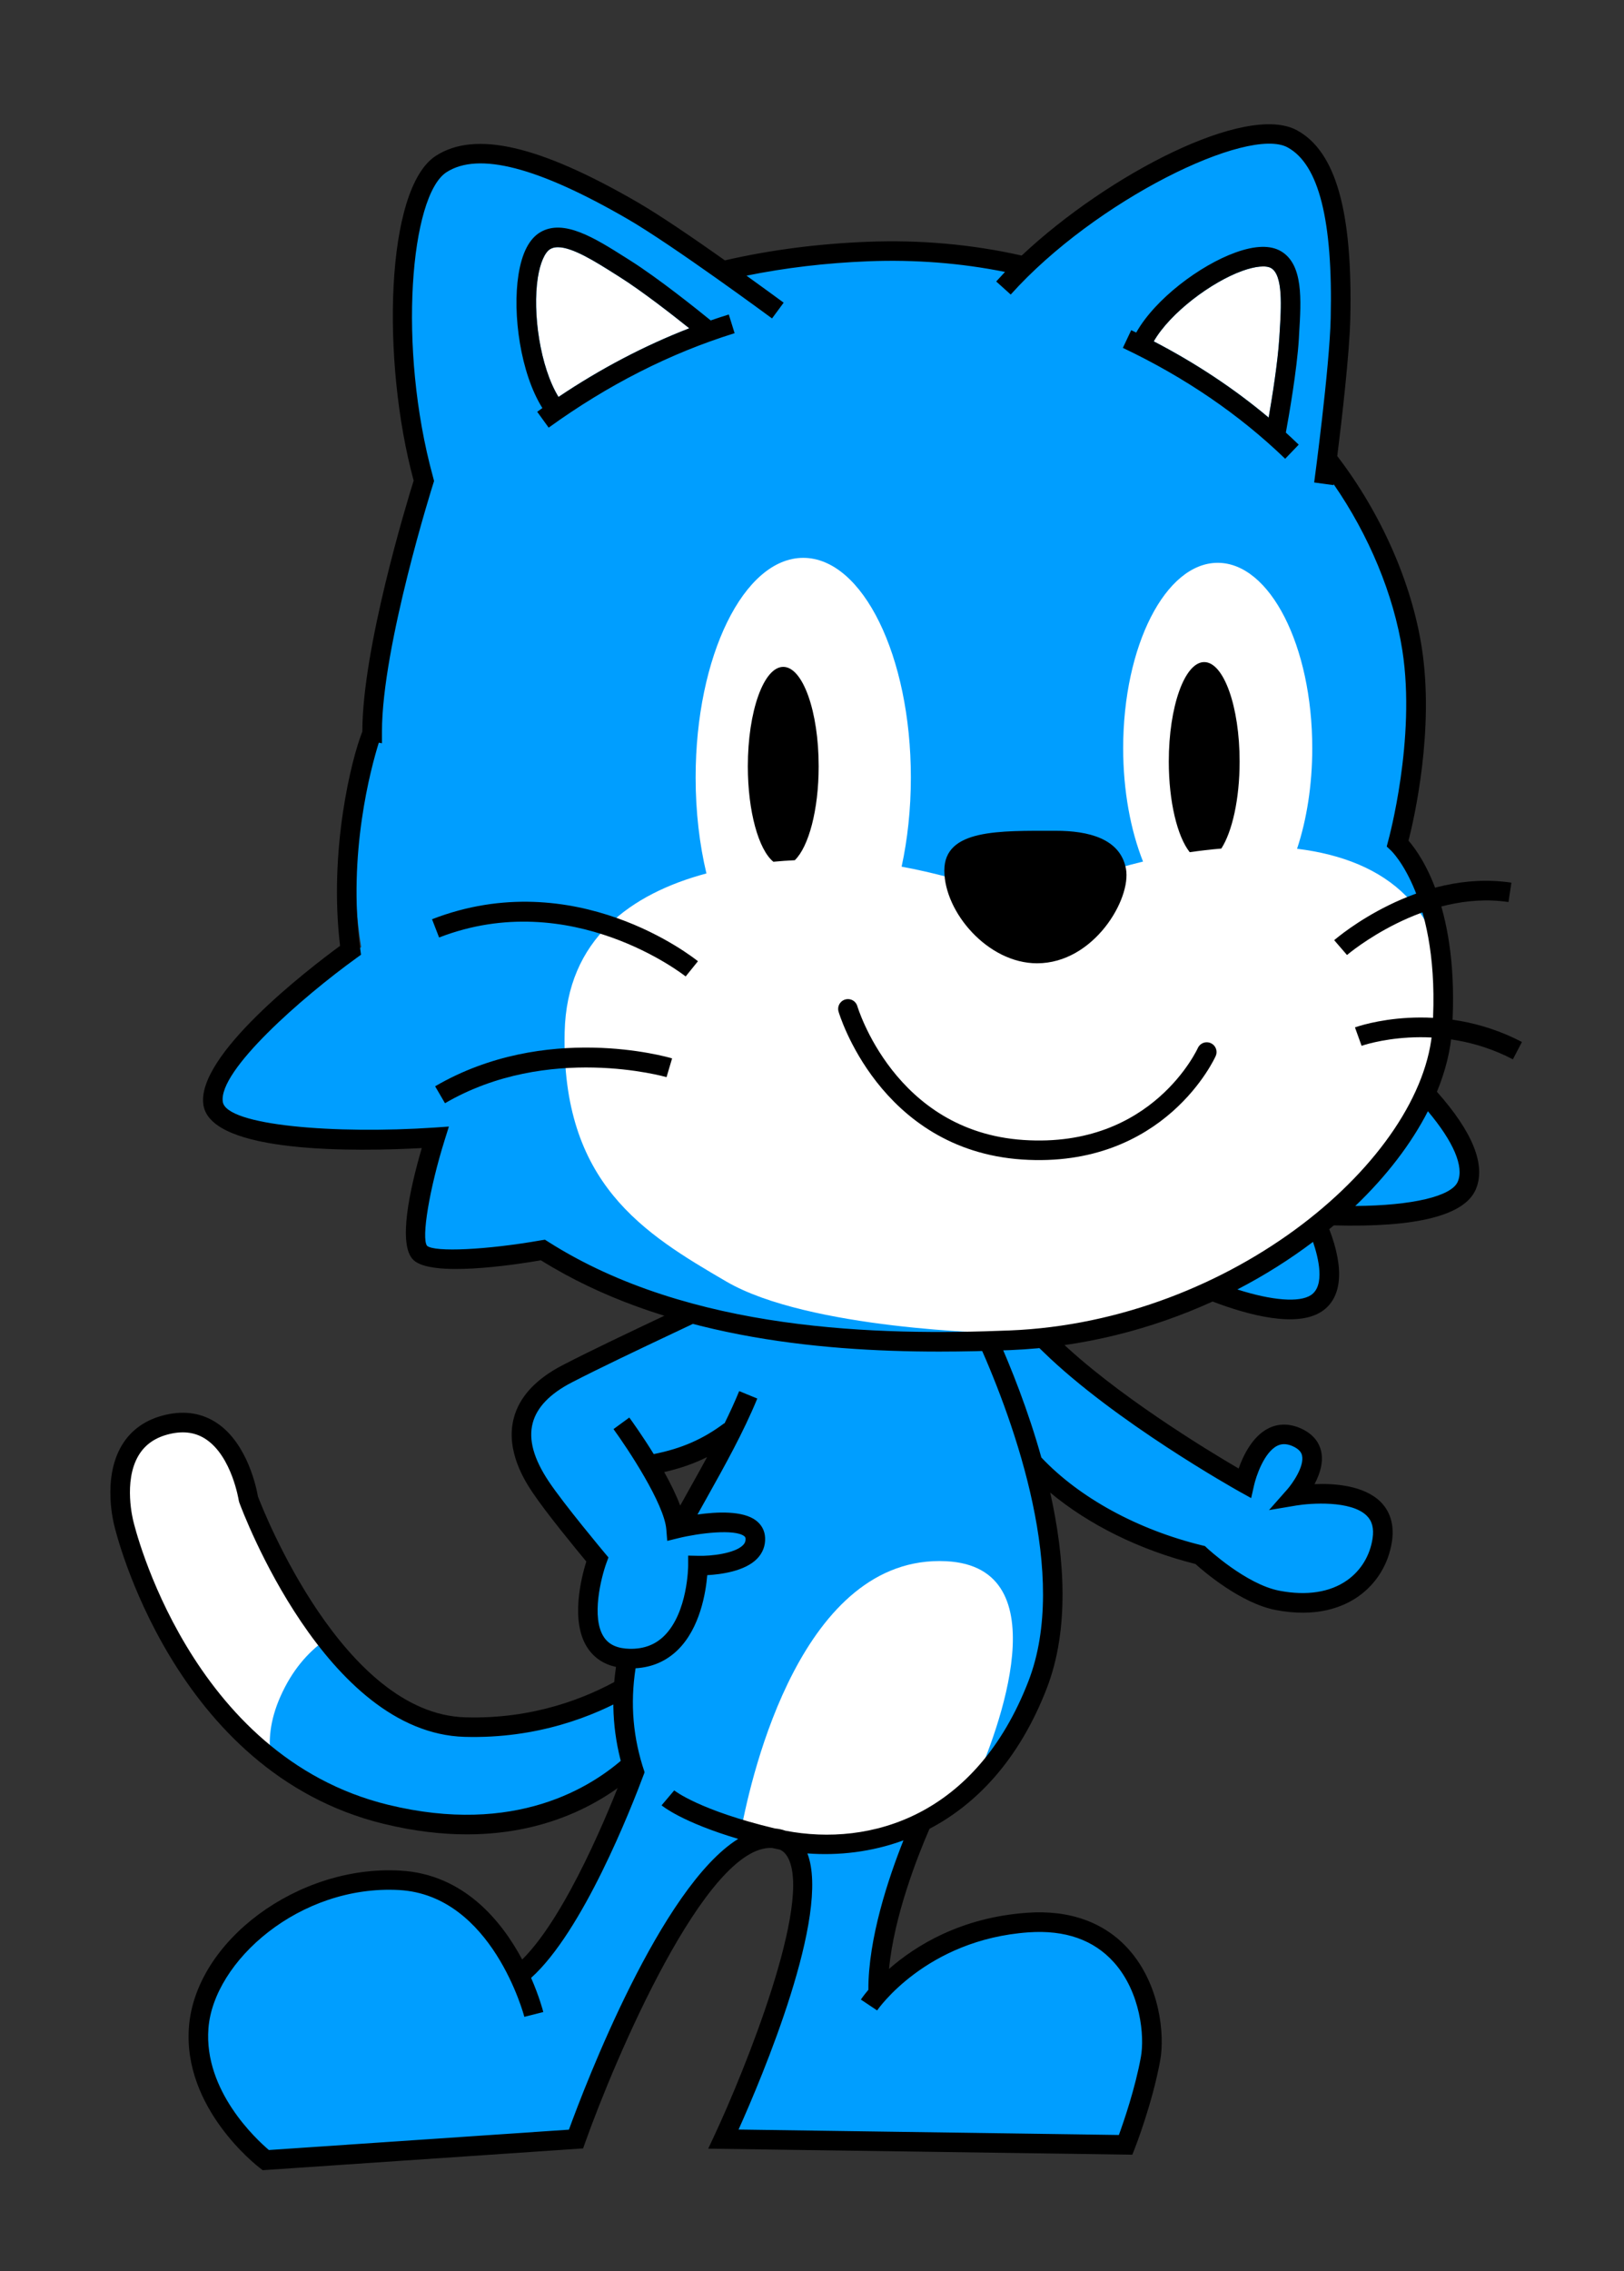 <svg xmlns="http://www.w3.org/2000/svg" xmlns:xlink="http://www.w3.org/1999/xlink" width="166" height="232" viewBox="0 0 166 232"><rect x="0" y="0" width="166" height="232" fill="#333333" stroke="none"/><g id="layer1" pointer-events="visiblePainted"><g id="Cat.svg"><path id="tail" fill="#009EFF" d="M64.5,180.199C60.691,183.679,52.58,188.652,39.271,185.41C18.05,180.242,12.494,155.746,12.494,155.746C12.494,155.746,10.144,147.135,16.996,145.566C23.848,144.002,25.219,153.201,25.219,153.201C25.219,153.201,33.635,176.107,47.34,176.498C54.363,176.699,59.897,174.586,63.621,172.477C63.621,172.477,65.586,172.16,66.492,174.209C67.398,176.264,64.5,180.199,64.5,180.199"/><path id="path 1" fill="#FFF" d="M28.68,173.277C29.846,170.664,31.43,168.838,33.198,167.572C28.089,160.998,25.219,153.201,25.219,153.201C25.219,153.201,23.848,144.002,16.996,145.566C10.144,147.128,12.494,155.748,12.494,155.748C12.494,155.748,15.939,170.908,27.746,179.891C27.373,177.953,27.574,175.756,28.68,173.277"/><path id="tailBorder" d="M47.735,187.396C45.161,187.396,42.323,187.077,39.214,186.32C17.639,181.066,11.753,156.157,11.696,155.906C11.653,155.75,10.408,151.066,12.45,147.656C13.415,146.045,14.929,144.993,16.951,144.529C18.933,144.078,20.707,144.374,22.223,145.41C25.329,147.532,26.23,152.086,26.366,152.88C26.945,154.397,35.088,175.082,47.547,175.438C54.55,175.649,59.979,173.434,63.306,171.546L64.292,173.286C60.743,175.297,54.959,177.646,47.489,177.435C33.271,177.031,24.809,154.445,24.456,153.484L24.406,153.288C24.399,153.244,23.704,148.84,21.09,147.059C20.039,146.343,18.831,146.16,17.396,146.481C15.909,146.821,14.853,147.543,14.169,148.678C12.563,151.35,13.624,155.382,13.635,155.423C13.699,155.702,19.326,179.42,39.686,184.377C52.646,187.537,60.486,182.613,64.004,179.398L65.353,180.876C62.398,183.577,56.641,187.396,47.735,187.396z"/><path id="body" fill="#009EFF" d="M63.912,169.689C56.963,169.525,60.635,159.554,60.635,159.554C60.635,159.554,56.444,154.548,54.836,152.14C53.299,149.829,50.258,144.368,57.559,140.589C63.086,137.735,70.92,134.214,74.879,132.179L82.11,132.991L82.053,133.012C83.182,132.305,84.582,131.783,86.328,131.616C92.328,131.03,98.902,132.932,98.902,132.932C98.995,133.116,99.09,133.311,99.202,133.526L99.181,133.487C100.832,133.454,102.478,133.901,102.478,133.901C103.683,134.717,105.152,135.918,106.923,137.645C114.214,144.745,126.777,151.76,126.777,151.76C126.777,151.76,128.173,145.45,132.013,147.031C135.855,148.607,131.9,153.056,131.9,153.056C131.9,153.056,141.779,151.396,140.861,157.547C140.279,161.441,136.711,164.989,130.162,163.735C126.414,163.018,122.246,159.104,122.246,159.104C115.042,157.352,109.221,153.874,105.517,150.042L105.533,150.072C107.482,157.381,108.429,165.594,105.878,172.186C103.004,179.6,98.641,183.944,93.966,186.25L94.028,186.221C92.594,189.465,89.462,197.335,89.59,203.637L89.606,203.69C91.547,201.508,96.506,197.044,104.901,196.461C116.059,195.679,118.213,206.054,117.428,210.36C116.647,214.668,114.883,219.17,114.883,219.17L73.772,218.584C73.772,218.584,86.848,190.606,79.749,188.038L79.694,188.028C79.412,187.971,79.134,187.913,78.861,187.846C69.855,187.255,58.697,218.579,58.697,218.579L26.982,220.728C26.982,220.728,19.543,215.05,20.13,207.22C20.717,199.39,30.31,191.56,40.685,192.146C47.244,192.517,50.986,197.894,52.853,201.8L53.013,201.739C58.23,197.532,63.363,184.524,64.658,181.078C64.658,181.078,63.708,176.96,63.582,175.242S63.912,169.689,63.912,169.689zM69.184,156.257C71.084,152.736,73.155,149.264,74.873,145.746L74.853,145.782C74.439,146.236,74.211,146.455,74.211,146.455C71.922,148.168,69.469,149.307,65.889,149.914L65.996,150.078C67.289,152.254,68.555,154.764,68.687,156.42C68.687,156.42,68.867,156.377,69.151,156.316L69.184,156.257z"/><path id="Belly" fill="#FFF" d="M99.699,182.078C101.926,177.014,108.474,160.074,96.715,159.492C81.986,158.763,76.826,181.26,75.768,186.892L75.827,187.049C76.739,187.32,77.747,187.582,78.86,187.851C84.825,189.273,93.163,188.627,99.606,182.189L99.699,182.078z"/><path id="bodyBorder" d="M26.853,221.703L26.554,221.474C26.232,221.228,18.69,215.37,19.311,207.095C19.97,198.283,30.477,190.491,40.919,191.099C47.39,191.462,51.26,196.222,53.377,200.183C57.963,195.654,62.434,184.531,63.773,181.015C62.687,177.5,62.421,173.98,62.967,170.291C61.727,170.019,60.763,169.388,60.093,168.401C58.244,165.694,59.432,161.116,59.931,159.522C58.872,158.248,55.784,154.491,54.425,152.453C53.736,151.416,51.639,148.265,52.513,144.891C53.077,142.71,54.762,140.884,57.521,139.456C60.467,137.934,64.439,136.055,67.943,134.396L70.389,133.238L71.247,135.045L68.797,136.205C65.308,137.853,61.354,139.726,58.439,141.23C56.206,142.384,54.864,143.785,54.448,145.388C54.01,147.076,54.548,149.023,56.089,151.338C57.647,153.675,61.781,158.614,61.822,158.663L62.194,159.106L61.994,159.649C61.464,161.094,60.386,165.282,61.745,167.268C62.266,168.033,63.127,168.414,64.378,168.44C65.791,168.462,66.95,168.04,67.88,167.128C70.314,164.742,70.342,159.988,70.342,159.94L70.342,158.919L71.364,158.94C72.698,158.981,75.126,158.697,75.957,157.841C76.146,157.649,76.222,157.451,76.209,157.192C76.204,157.084,76.18,157.01,76.06,156.921C75.076,156.186,71.471,156.612,69.344,157.135L68.203,157.414L68.109,156.243C67.899,153.613,64.141,147.954,62.71,145.995L64.325,144.814C64.571,145.152,65.657,146.656,66.823,148.546C69.668,147.984,71.855,147.025,74.031,145.398L74.052,145.425C74.596,144.321,75.105,143.216,75.558,142.113L77.408,142.873C75.991,146.321,74.083,149.733,72.238,153.032C71.923,153.594,71.608,154.159,71.295,154.72C73.289,154.437,75.917,154.316,77.256,155.316C77.844,155.754,78.173,156.369,78.207,157.091C78.246,157.903,77.963,158.644,77.388,159.236C76.134,160.521,73.679,160.84,72.293,160.916C72.147,162.658,71.57,166.309,69.279,168.555C68.106,169.701,66.657,170.33,64.966,170.428C64.402,174.086,64.705,177.571,65.888,181.045L65.838,181.065L65.879,181.081C64.468,184.873,59.56,197.319,54.289,202.058C55.117,203.95,55.489,205.37,55.534,205.546L53.596,206.037C53.564,205.913,50.318,193.623,40.805,193.084C30.631,192.519,21.819,200.356,21.304,207.233C20.827,213.582,26.185,218.539,27.486,219.643L58.153,217.563C59.819,212.994,67.539,192.788,75.453,187.858C69.701,186.145,67.719,184.509,67.624,184.43L68.916,182.904C68.935,182.921,71.466,184.94,79.203,186.791C79.585,186.824,79.943,186.901,80.276,187.022C88.979,188.686,99.779,185.535,105.121,171.752C109.307,160.95,103.745,145.495,100.059,137.244L101.885,136.43C103.35,139.704,105.096,144.086,106.442,148.893C110.317,153.004,116.303,156.278,122.907,157.882L123.165,157.944L123.354,158.125C123.393,158.162,127.36,161.853,130.774,162.505C133.565,163.042,135.962,162.669,137.707,161.433C139.114,160.435,140.038,158.914,140.301,157.157C140.452,156.138,140.256,155.383,139.697,154.835C138.093,153.264,133.957,153.557,132.496,153.801L129.713,154.27L131.581,152.153C132.057,151.616,133.352,149.824,133.087,148.684C133.052,148.535,132.941,148.076,132.065,147.709C131.479,147.473,130.993,147.473,130.53,147.712C129.19,148.409,128.384,150.854,128.186,151.733L127.891,153.043L126.72,152.394C126.199,152.105,113.958,145.228,106.658,138.121C106.314,137.785,105.984,137.471,105.665,137.178L107.019,135.706C107.353,136.014,107.697,136.34,108.052,136.689C113.924,142.404,123.412,148.154,126.609,150.021C127.072,148.709,127.997,146.782,129.601,145.945C130.583,145.427,131.701,145.402,132.824,145.863C134.345,146.488,134.867,147.5,135.038,148.236C135.309,149.404,134.889,150.634,134.365,151.618C136.429,151.527,139.415,151.755,141.103,153.412C141.812,154.107,142.59,155.376,142.283,157.458C141.937,159.764,140.722,161.757,138.867,163.073C137.334,164.16,134.625,165.284,130.404,164.478C126.851,163.795,123.092,160.582,122.189,159.773C116.533,158.359,111.299,155.773,107.351,152.482C108.859,159.248,109.316,166.489,106.994,172.486C104.16,179.798,99.797,184.318,95.009,186.828C93.77,189.68,91.395,195.714,90.872,201.144C93.56,198.787,98.191,195.88,105.011,195.404C109.328,195.093,112.901,196.384,115.354,199.125C118.589,202.736,119.065,207.895,118.594,210.479C117.803,214.833,116.071,219.291,115.997,219.475L115.744,220.121L72.393,219.503L73.048,218.102C76.026,211.733,83.167,194.206,80.484,189.671C80.285,189.334,80.039,189.102,79.724,188.958C79.451,188.904,79.179,188.846,78.912,188.783C72.141,188.459,62.846,210.374,59.822,218.861L59.602,219.478L26.853,221.703zM75.494,217.551L114.368,218.106C114.871,216.725,116.034,213.346,116.62,210.127C117.004,208.014,116.594,203.52,113.855,200.464C111.799,198.173,108.876,197.145,105.144,197.404C94.644,198.14,89.706,205.308,89.657,205.382L87.994,204.272C88.038,204.208,88.291,203.834,88.762,203.278C88.743,198.039,90.815,191.856,92.348,188.009C89.065,189.214,85.682,189.579,82.529,189.343C84.939,195.574,77.867,212.268,75.494,217.551zM67.894,150.382C68.528,151.522,69.116,152.707,69.528,153.807C69.849,153.229,70.173,152.651,70.495,152.076C71.09,151.014,71.691,149.936,72.279,148.854C70.933,149.523,69.506,150.02,67.894,150.382z"/><path id="Face" fill="#009EFF" d="M145.281,112.25C146.578,109.6,147.363,106.951,147.529,104.424C148.449,90.377,142.972,85.444,142.972,85.444C142.972,85.444,145.904,74.964,144.443,65.59C143.502,59.553,140.57,52.295,135.714,46.111L135.77,46.05C136.243,42.274,137.042,35.41,137.124,31.806C137.337,22.549,136.186,15.633,132.186,13.461C127.811,11.082,113.758,17.881,104.834,26.47L104.66,26.443C99.75,25.297,94.451,24.755,88.799,24.979C83.014,25.208,78.084,25.99,74.076,26.935L73.982,26.955C70.855,24.742,67.13,22.179,64.765,20.809C56.271,15.891,49.253,13.436,45.199,16.038C40.738,18.902,39.9,35.558,43.385,48.251L43.424,48.402C43.424,48.402,38.137,65.048,38.137,74.03C38.137,74.03,34.95,84.399,36.917,96.756L31.83,100.757C31.83,100.757,20.785,108.778,22.119,113.006C23.455,117.236,31.851,116.499,31.851,116.499L43.721,116.548L44.825,116.486C44.825,116.486,41.397,126.632,43.3,128.29C45.204,129.95,53.189,128.29,53.189,128.29L57.118,127.727C70.305,136.737,86.221,137.899,103.547,137.21C110.626,136.93,117.381,135.078,123.383,132.249C124.389,132.682,131.93,135.809,134.863,133.855C137.808,131.902,134.982,125.933,134.603,125.167C134.804,125.001,135.004,124.837,135.207,124.669L139.109,124.08L146.681,123.725C146.681,123.725,149.501,122.602,150.152,119.885C150.516,118.4,147.811,115.018,145.281,112.25z"/><path id="Mask" fill="#FFF" d="M132.583,86.708C133.561,83.747,134.135,80.225,134.135,76.435C134.135,65.975,129.809,57.497,124.471,57.497C119.134,57.497,114.807,65.976,114.807,76.435C114.807,80.803,115.569,84.813,116.836,88.017C110.012,89.683,104.639,92.079,104.639,92.079C104.639,92.079,98.69,89.741,92.16,88.536C92.765,85.751,93.105,82.671,93.105,79.427C93.105,67.032,88.181,56.989,82.105,56.989C76.03,56.989,71.105,67.036,71.105,79.427C71.105,82.945,71.502,86.268,72.209,89.23C64.538,91.282,57.933,95.918,57.717,105.435C57.365,120.9,65.801,125.997,74.237,130.917C82.673,135.839,102.005,136.188,102.005,136.188C115.536,135.667,121.511,132.5,127.663,129.166C133.812,125.826,147.695,115.458,147.872,103.506C148.027,92.906,141.824,87.845,132.583,86.708z"/><path id="Nose" d="M107.93,84.872C102.127,84.872,96.526,84.679,96.526,88.933C96.526,93.185,100.971,98.409,106.004,98.409C111.806,98.409,115.67,91.834,115.09,88.742C114.504,85.645,111.217,84.872,107.93,84.872"/><path id="Ears" fill="#FFF" d="M70.457,33.538C65.872,35.315,61.396,37.662,57.089,40.551C55.211,37.5,54.411,31.944,54.975,28.368C55.211,26.869,55.687,25.776,56.248,25.445C56.469,25.315,56.732,25.256,57.03,25.256C58.534,25.256,60.897,26.75,62.86,27.99L63.318,28.279C65.597,29.713,68.703,32.135,70.457,33.538zM129.934,27.394C129.416,27.087,128.317,27.195,126.981,27.674C123.799,28.821,119.612,31.963,117.932,34.872C122.225,37.101,126.161,39.709,129.678,42.66C130.042,40.557,130.619,36.968,130.77,34.472L130.8,33.975C130.962,31.369,131.164,28.124,129.934,27.394z"/><path id="Eyes_1_" d="M124.84,86.688C123.741,86.78,122.663,86.907,121.61,87.06C120.349,85.47,119.47,81.924,119.47,77.796C119.47,72.187,121.091,67.638,123.091,67.638C125.089,67.638,126.71,72.187,126.71,77.796C126.71,81.625,125.954,84.956,124.84,86.688zM83.682,78.284C83.682,72.675,82.06,68.127,80.062,68.127C78.062,68.127,76.441,72.675,76.441,78.284C76.441,82.909,77.544,86.807,79.051,88.035C79.787,87.967,80.519,87.912,81.242,87.879C82.661,86.503,83.682,82.732,83.682,78.284z"/><path id="Mouth" fill="none" stroke="#000" stroke-linecap="round" stroke-width="2" d="M86.674,103.067C86.674,103.067,90.621,116.529,104.549,117.457C118.477,118.387,123.35,107.477,123.35,107.477"/><path id="FaceBorder" d="M96.004,138.076C83.359,138.076,67.732,136.51,55.289,128.75C52.278,129.268,44.192,130.459,42.292,128.749C40.604,127.23,41.907,121.41,43.113,117.285C36.579,117.64,21.537,117.907,20.79,112.868C20.043,107.842,31.398,99.094,34.76,96.626C33.594,86.817,35.937,77.493,37.037,74.736C37.042,66.235,41.566,51.396,42.283,49.097C38.974,36.912,39.365,19.25,44.559,15.914C48.573,13.336,55.122,14.845,65.167,20.661C67.486,22.003,71.039,24.437,74.099,26.599C78.701,25.538,83.598,24.9,88.661,24.702C94.058,24.488,99.365,24.962,104.432,26.108C113.231,17.841,127.383,10.49,132.565,13.307C136.544,15.468,138.274,21.584,138.022,32.553C137.938,36.132,137.171,42.748,136.692,46.595C141.149,52.407,144.292,59.509,145.329,66.158C146.632,74.516,144.563,83.563,143.975,85.882C145.329,87.436,149.217,93.035,148.42,105.213C148.284,107.276,147.756,109.401,146.878,111.533C150.561,115.68,151.897,119.034,150.854,121.497C149.715,124.174,144.823,125.408,136.333,125.184C136.183,125.315,136.024,125.444,135.872,125.571C137.438,129.631,137.175,132.606,135.108,133.975C132.549,135.668,127.639,134.369,123.948,132.962C117.739,135.787,110.701,137.63,103.252,137.925C100.986,138.014,98.557,138.076,96.004,138.076zM55.704,126.646L56.032,126.855C70.555,136.083,89.888,136.449,103.167,135.919C126.064,135.013,145.555,118.306,146.422,105.075C147.293,91.781,142.24,86.943,142.19,86.895L141.747,86.48L141.901,85.885C141.93,85.782,144.755,75.498,143.346,66.456C142.456,60.749,139.932,54.681,136.325,49.47C136.315,49.512,136.311,49.541,136.309,49.559L134.33,49.29C134.35,49.173,135.908,37.524,136.019,32.498C136.249,22.499,134.806,16.794,131.609,15.055C127.591,12.874,112.001,20.414,103.312,30.091L101.829,28.755C102.12,28.431,102.423,28.107,102.73,27.781C98.215,26.87,93.521,26.506,88.743,26.692C84.439,26.862,80.271,27.356,76.306,28.162C78.407,29.669,79.945,30.806,80.104,30.921L78.916,32.53C78.815,32.455,68.783,25.058,64.169,22.384C54.971,17.06,48.912,15.493,45.644,17.59C41.958,19.957,40.623,35.467,44.254,48.698L44.369,49.139L44.282,49.413C44.23,49.578,39.042,66.017,39.042,74.739L39.042,75.931L38.72,75.872C37.905,78.485,35.529,87.235,36.823,96.94L36.902,97.533L36.417,97.884C30.892,101.869,22.302,109.379,22.774,112.562C23.133,114.989,34.261,115.878,44.424,115.19L45.883,115.089L45.446,116.485C43.894,121.445,43.055,126.483,43.65,127.266C44.404,127.94,49.758,127.688,55.326,126.704L55.704,126.646zM126.479,131.729C130.016,132.862,132.815,133.09,134,132.305C135.463,131.333,134.771,128.507,134.212,126.869C131.855,128.648,129.264,130.288,126.479,131.729zM145.955,113.523C144.247,116.856,141.717,120.156,138.531,123.203C144.343,123.156,148.368,122.224,149.01,120.715C149.66,119.177,148.579,116.645,145.955,113.523zM131.366,46.867C126.691,42.356,121.109,38.544,114.775,35.539L115.629,33.732C115.799,33.811,115.973,33.892,116.141,33.974C118.079,30.533,122.665,27.1,126.297,25.791C128.305,25.069,129.866,25.03,130.947,25.671C133.226,27.025,133.008,30.621,132.791,34.099L132.766,34.592C132.573,37.803,131.733,42.574,131.436,44.194C131.878,44.597,132.323,45.009,132.75,45.425L131.366,46.867zM117.932,34.873C122.225,37.102,126.161,39.71,129.678,42.661C130.042,40.558,130.619,36.969,130.77,34.473L130.8,33.976C130.962,31.371,131.164,28.123,129.934,27.393C129.416,27.086,128.317,27.194,126.981,27.673C123.799,28.821,119.611,31.963,117.932,34.873zM56.084,43.688L54.912,42.068C55.088,41.941,55.265,41.815,55.441,41.688C53.213,38.145,52.359,32.11,52.998,28.056C53.346,25.849,54.097,24.391,55.229,23.723C57.618,22.312,60.824,24.339,63.926,26.299L64.381,26.587C67.284,28.414,71.322,31.656,72.647,32.735C73.261,32.521,73.877,32.321,74.496,32.129L75.089,34.039C68.51,36.081,62.116,39.327,56.084,43.688zM57.029,25.255C56.731,25.255,56.467,25.314,56.247,25.444C55.686,25.775,55.21,26.868,54.974,28.367C54.411,31.941,55.21,37.499,57.088,40.55C61.396,37.661,65.871,35.316,70.456,33.537C68.702,32.134,65.596,29.712,63.316,28.278L62.858,27.989C60.896,26.749,58.533,25.255,57.029,25.255z"/><path id="WhiskerBorder" d="M45.485,112.703L44.477,110.974C55.748,104.399,68.175,107.967,68.699,108.122L68.132,110.04C68.011,110.007,55.992,106.572,45.485,112.703zM154.645,108.219C146.846,104.157,139.254,106.811,139.178,106.839L138.5,104.957C138.843,104.834,146.999,101.981,155.566,106.446L154.645,108.219zM70.085,99.753C69.969,99.66,58.397,90.538,44.883,95.773L44.161,93.908C58.773,88.249,70.834,97.789,71.341,98.199L70.085,99.753zM137.686,97.562L136.378,96.048C136.723,95.749,144.945,88.742,154.49,90.172L154.193,92.151C145.575,90.865,137.764,97.496,137.686,97.562z"/></g></g></svg>